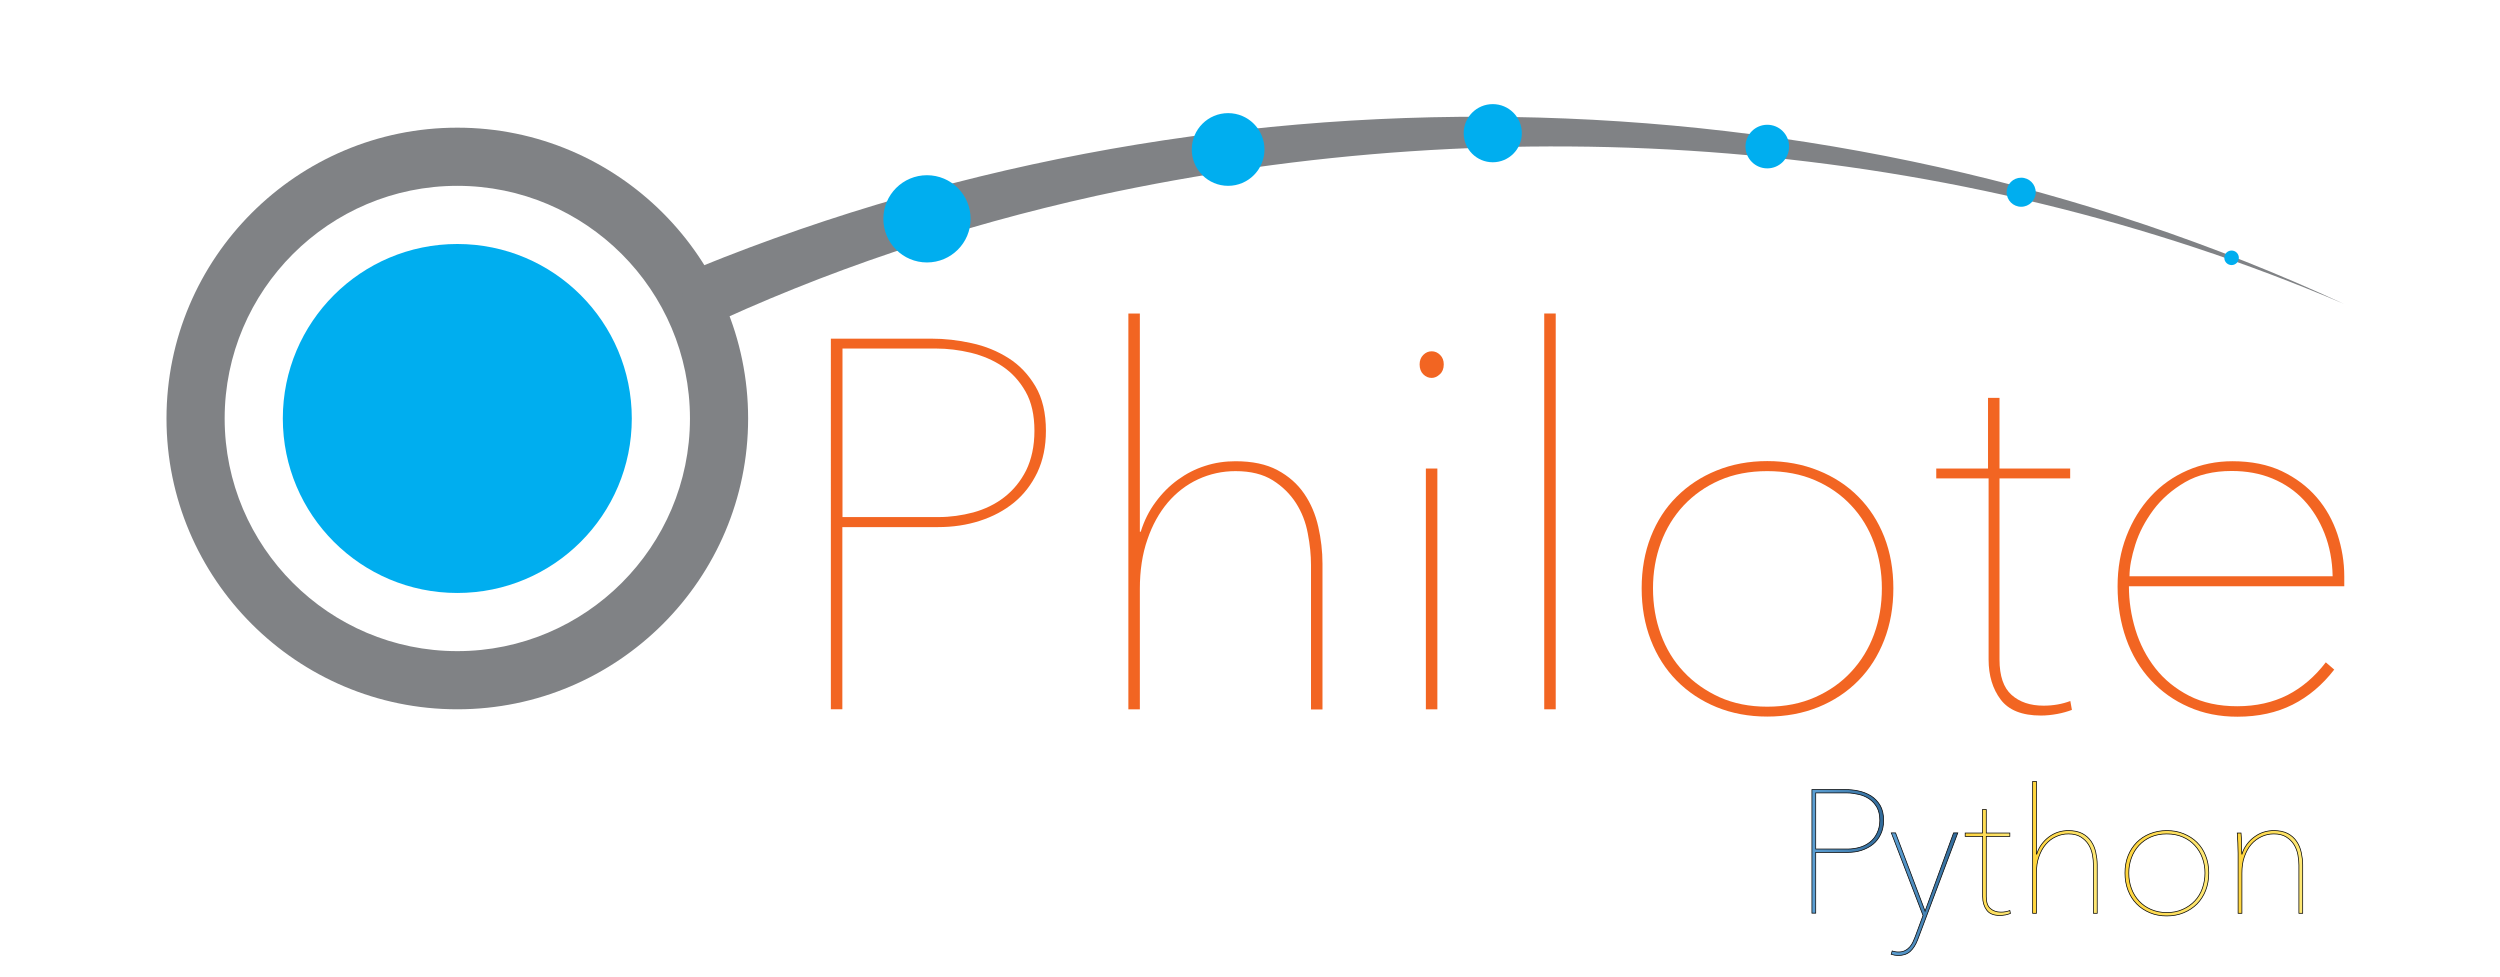 <?xml version="1.0" encoding="utf-8"?>
<!-- Generator: Adobe Illustrator 28.0.0, SVG Export Plug-In . SVG Version: 6.00 Build 0)  -->
<svg version="1.1" id="Layer_1" xmlns="http://www.w3.org/2000/svg" xmlns:xlink="http://www.w3.org/1999/xlink" x="0px" y="0px"
	 viewBox="0 0 171.93 67.2" style="enable-background:new 0 0 171.93 67.2;" xml:space="preserve">
<style type="text/css">
	.st0{fill:#F26522;}
	.st1{fill:#808285;}
	.st2{fill:#00AEEF;}
	.st3{fill:url(#SVGID_1_);stroke:#020202;stroke-width:0.05;stroke-miterlimit:10;}
	
		.st4{fill:url(#SVGID_00000156585617929343982290000011521396562643505805_);stroke:#020202;stroke-width:0.05;stroke-miterlimit:10;}
	
		.st5{fill:url(#SVGID_00000088815366494942982770000012798880332917342599_);stroke:#020202;stroke-width:0.05;stroke-miterlimit:10;}
	
		.st6{fill:url(#SVGID_00000067196332778575752550000005512460090338503852_);stroke:#020202;stroke-width:0.05;stroke-miterlimit:10;}
	
		.st7{fill:url(#SVGID_00000012474585164049337870000011954929571041970570_);stroke:#020202;stroke-width:0.05;stroke-miterlimit:10;}
	
		.st8{fill:url(#SVGID_00000169558667988737459480000014124545524289397676_);stroke:#020202;stroke-width:0.05;stroke-miterlimit:10;}
</style>
<g>
	<path class="st0" d="M71.93,29.63c0,1.08-0.2,2.03-0.59,2.86c-0.4,0.83-0.93,1.52-1.6,2.07c-0.67,0.55-1.46,0.97-2.36,1.26
		s-1.85,0.43-2.86,0.43h-6.59v12.53h-0.79V23.29h6.91c0.91,0,1.84,0.1,2.77,0.31c0.94,0.2,1.78,0.55,2.54,1.03s1.37,1.13,1.85,1.94
		C71.69,27.38,71.93,28.4,71.93,29.63z M71.14,29.63c0-1.08-0.2-1.98-0.61-2.7c-0.41-0.72-0.94-1.3-1.58-1.73s-1.37-0.74-2.18-0.94
		c-0.8-0.19-1.6-0.29-2.39-0.29h-6.44v11.59h6.62c0.79,0,1.58-0.11,2.38-0.32c0.79-0.22,1.5-0.56,2.12-1.04
		c0.62-0.48,1.13-1.1,1.51-1.85C70.94,31.59,71.14,30.68,71.14,29.63z"/>
	<path class="st0" d="M78.45,36.57c0.24-0.77,0.58-1.45,1.03-2.05c0.44-0.6,0.95-1.11,1.53-1.53c0.58-0.42,1.2-0.74,1.87-0.95
		c0.67-0.22,1.37-0.32,2.09-0.32c1.15,0,2.11,0.2,2.88,0.61c0.77,0.41,1.38,0.95,1.84,1.62c0.46,0.67,0.78,1.43,0.97,2.27
		c0.19,0.84,0.29,1.69,0.29,2.56v10.01h-0.79v-9.94c0-0.67-0.07-1.39-0.22-2.16c-0.14-0.77-0.41-1.46-0.81-2.09
		c-0.4-0.62-0.93-1.15-1.6-1.57c-0.67-0.42-1.52-0.63-2.56-0.63c-0.91,0-1.77,0.19-2.57,0.56c-0.8,0.37-1.5,0.91-2.09,1.6
		c-0.59,0.7-1.06,1.54-1.4,2.54c-0.35,1-0.52,2.13-0.52,3.4v8.28h-0.79V21.56h0.79v15.01H78.45z"/>
	<path class="st0" d="M98.46,25.99c-0.22,0-0.41-0.08-0.58-0.25c-0.17-0.17-0.25-0.4-0.25-0.68c0-0.26,0.08-0.48,0.25-0.65
		c0.17-0.17,0.36-0.25,0.58-0.25c0.22,0,0.41,0.08,0.58,0.25c0.17,0.17,0.25,0.38,0.25,0.65c0,0.29-0.09,0.52-0.27,0.68
		C98.84,25.91,98.65,25.99,98.46,25.99z M98.06,48.78V32.22h0.79v16.56H98.06z"/>
	<path class="st0" d="M106.2,48.78V21.56h0.79v27.22H106.2z"/>
	<path class="st0" d="M130.21,40.46c0,1.3-0.21,2.48-0.63,3.56c-0.42,1.08-1.01,2.01-1.78,2.79c-0.77,0.78-1.69,1.39-2.75,1.82
		s-2.24,0.65-3.51,0.65c-1.27,0-2.44-0.22-3.49-0.65s-1.97-1.04-2.74-1.82c-0.77-0.78-1.36-1.71-1.78-2.79s-0.63-2.27-0.63-3.56
		s0.21-2.48,0.63-3.55s1.01-1.99,1.78-2.75c0.77-0.77,1.68-1.37,2.74-1.8c1.06-0.43,2.22-0.65,3.49-0.65c1.27,0,2.44,0.22,3.51,0.65
		c1.07,0.43,1.99,1.03,2.75,1.8c0.77,0.77,1.36,1.69,1.78,2.75C130,37.98,130.21,39.17,130.21,40.46z M129.42,40.46
		c0-1.1-0.18-2.15-0.54-3.13c-0.36-0.98-0.88-1.84-1.57-2.57c-0.68-0.73-1.51-1.31-2.48-1.73c-0.97-0.42-2.07-0.63-3.29-0.63
		s-2.32,0.21-3.28,0.63c-0.96,0.42-1.78,1-2.47,1.73c-0.68,0.73-1.21,1.59-1.57,2.57c-0.36,0.98-0.54,2.03-0.54,3.13
		c0,1.13,0.18,2.18,0.54,3.17c0.36,0.98,0.88,1.84,1.57,2.57c0.68,0.73,1.51,1.31,2.47,1.75c0.96,0.43,2.05,0.65,3.28,0.65
		s2.32-0.22,3.29-0.65c0.97-0.43,1.8-1.01,2.48-1.75c0.68-0.73,1.21-1.59,1.57-2.57C129.24,42.65,129.42,41.59,129.42,40.46z"/>
	<path class="st0" d="M141.48,49.1c-0.38,0.07-0.76,0.11-1.12,0.11c-1.3,0-2.22-0.37-2.77-1.1c-0.55-0.73-0.83-1.65-0.83-2.75V32.9
		h-3.6v-0.68h3.56v-4.86h0.79v4.86h4.86v0.68h-4.86v12.46c0,1.13,0.28,1.94,0.83,2.43c0.55,0.49,1.28,0.74,2.2,0.74
		c0.67,0,1.28-0.11,1.84-0.32l0.11,0.61C142.2,48.93,141.86,49.03,141.48,49.1z"/>
	<path class="st0" d="M146.41,40.32c0,1.01,0.15,2,0.45,2.99c0.3,0.98,0.76,1.87,1.37,2.65c0.61,0.78,1.39,1.41,2.32,1.89
		c0.94,0.48,2.04,0.72,3.31,0.72c1.3,0,2.45-0.26,3.46-0.77c1.01-0.52,1.88-1.27,2.63-2.25l0.58,0.5c-0.82,1.06-1.77,1.86-2.86,2.41
		c-1.09,0.55-2.36,0.83-3.8,0.83c-1.22,0-2.34-0.22-3.35-0.67c-1.01-0.44-1.88-1.06-2.61-1.85c-0.73-0.79-1.3-1.74-1.69-2.84
		s-0.59-2.3-0.59-3.6c0-1.25,0.2-2.4,0.61-3.46c0.41-1.06,0.97-1.97,1.68-2.74s1.55-1.36,2.51-1.78c0.96-0.42,2-0.63,3.1-0.63
		c1.3,0,2.43,0.23,3.39,0.68c0.96,0.46,1.76,1.06,2.4,1.8c0.64,0.74,1.11,1.59,1.43,2.54c0.31,0.95,0.47,1.91,0.47,2.9v0.68H146.41z
		 M160.42,39.63c-0.02-1.08-0.21-2.06-0.56-2.95c-0.35-0.89-0.82-1.65-1.42-2.29c-0.6-0.64-1.32-1.13-2.16-1.48
		c-0.84-0.35-1.78-0.52-2.81-0.52c-1.25,0-2.32,0.26-3.2,0.77c-0.89,0.52-1.61,1.15-2.18,1.91c-0.56,0.76-0.98,1.55-1.24,2.38
		c-0.26,0.83-0.4,1.55-0.4,2.18H160.42z"/>
</g>
<path class="st1" d="M31.45,48.78c-11.03,0-20-8.97-20-20s8.97-20,20-20s20,8.97,20,20S42.48,48.78,31.45,48.78z M31.45,12.78
	c-8.82,0-16,7.18-16,16s7.18,16,16,16s16-7.18,16-16S40.27,12.78,31.45,12.78z"/>
<path class="st1" d="M46.39,19.08c36.24-15.33,79.13-14.7,114.81,1.82c-26.87-11.48-57.4-13.62-85.82-7.43
	c-9.44,2.09-18.65,5.15-27.34,9.26L46.39,19.08L46.39,19.08z"/>
<circle class="st2" cx="31.45" cy="28.78" r="12"/>
<circle class="st2" cx="84.46" cy="10.28" r="2.5"/>
<circle class="st2" cx="102.66" cy="9.16" r="2"/>
<circle class="st2" cx="121.54" cy="10.08" r="1.5"/>
<circle class="st2" cx="139" cy="13.22" r="1"/>
<circle class="st2" cx="153.47" cy="17.73" r="0.5"/>
<circle class="st2" cx="63.75" cy="15.05" r="3"/>
<g>
	<linearGradient id="SVGID_1_" gradientUnits="userSpaceOnUse" x1="124.612" y1="58.56" x2="129.544" y2="58.56">
		<stop  offset="0" style="stop-color:#5C9FD3"/>
		<stop  offset="1" style="stop-color:#316A99"/>
	</linearGradient>
	<path class="st3" d="M129.54,56.42c0,0.36-0.07,0.68-0.2,0.95c-0.13,0.28-0.31,0.51-0.53,0.69c-0.22,0.18-0.49,0.32-0.79,0.42
		c-0.3,0.1-0.62,0.14-0.95,0.14h-2.2v4.18h-0.26v-8.5h2.3c0.3,0,0.61,0.03,0.92,0.1c0.31,0.07,0.59,0.18,0.85,0.34
		c0.25,0.16,0.46,0.38,0.62,0.65S129.54,56.02,129.54,56.42z M129.28,56.42c0-0.36-0.07-0.66-0.2-0.9
		c-0.14-0.24-0.31-0.43-0.53-0.58s-0.46-0.25-0.73-0.31c-0.27-0.06-0.53-0.1-0.8-0.1h-2.15v3.86h2.21c0.26,0,0.53-0.04,0.79-0.11
		c0.26-0.07,0.5-0.19,0.71-0.35c0.21-0.16,0.38-0.37,0.5-0.62S129.28,56.78,129.28,56.42z"/>
	
		<linearGradient id="SVGID_00000167388819594654477640000006280110365671669376_" gradientUnits="userSpaceOnUse" x1="130.06" y1="61.5" x2="134.62" y2="61.5">
		<stop  offset="0" style="stop-color:#5C9FD3"/>
		<stop  offset="1" style="stop-color:#316A99"/>
	</linearGradient>
	
		<path style="fill:url(#SVGID_00000167388819594654477640000006280110365671669376_);stroke:#020202;stroke-width:0.05;stroke-miterlimit:10;" d="
		M131.88,64.63c-0.13,0.34-0.3,0.61-0.51,0.8s-0.49,0.28-0.82,0.28c-0.07,0-0.16-0.01-0.25-0.02c-0.1-0.02-0.18-0.04-0.24-0.06
		l0.07-0.23c0.05,0.02,0.11,0.03,0.2,0.05c0.08,0.02,0.17,0.02,0.25,0.02c0.17,0,0.31-0.03,0.44-0.1c0.12-0.06,0.23-0.15,0.32-0.25
		c0.09-0.1,0.16-0.21,0.22-0.34c0.06-0.13,0.11-0.26,0.16-0.38l0.53-1.44l-2.18-5.68h0.29l2.03,5.38l1.96-5.38h0.29L131.88,64.63z"
		/>
	
		<linearGradient id="SVGID_00000153703282460769305390000000607463210483208085_" gradientUnits="userSpaceOnUse" x1="135.148" y1="59.31" x2="138.256" y2="59.31">
		<stop  offset="0" style="stop-color:#FFD53D"/>
		<stop  offset="1" style="stop-color:#FEE875"/>
	</linearGradient>
	
		<path style="fill:url(#SVGID_00000153703282460769305390000000607463210483208085_);stroke:#020202;stroke-width:0.05;stroke-miterlimit:10;" d="
		M137.92,62.92c-0.13,0.02-0.25,0.04-0.37,0.04c-0.43,0-0.74-0.12-0.92-0.37c-0.18-0.24-0.28-0.55-0.28-0.92v-4.15h-1.2v-0.23h1.19
		v-1.62h0.26v1.62h1.62v0.23h-1.62v4.15c0,0.38,0.09,0.65,0.28,0.81c0.18,0.16,0.43,0.25,0.73,0.25c0.22,0,0.43-0.04,0.61-0.11
		l0.04,0.2C138.16,62.86,138.05,62.89,137.92,62.92z"/>
	
		<linearGradient id="SVGID_00000028301034618682475880000016107026535812945282_" gradientUnits="userSpaceOnUse" x1="139.78" y1="58.273" x2="144.232" y2="58.273">
		<stop  offset="0" style="stop-color:#FFD53D"/>
		<stop  offset="1" style="stop-color:#FEE875"/>
	</linearGradient>
	
		<path style="fill:url(#SVGID_00000028301034618682475880000016107026535812945282_);stroke:#020202;stroke-width:0.05;stroke-miterlimit:10;" d="
		M140.07,58.74c0.08-0.26,0.19-0.48,0.34-0.68c0.15-0.2,0.32-0.37,0.51-0.51c0.19-0.14,0.4-0.25,0.62-0.32
		c0.22-0.07,0.46-0.11,0.7-0.11c0.38,0,0.7,0.07,0.96,0.2c0.26,0.14,0.46,0.32,0.61,0.54s0.26,0.48,0.32,0.76
		c0.06,0.28,0.1,0.56,0.1,0.85v3.34h-0.26V59.5c0-0.22-0.02-0.46-0.07-0.72c-0.05-0.26-0.14-0.49-0.27-0.7
		c-0.13-0.21-0.31-0.38-0.53-0.52c-0.22-0.14-0.51-0.21-0.85-0.21c-0.3,0-0.59,0.06-0.86,0.19c-0.27,0.12-0.5,0.3-0.7,0.53
		c-0.2,0.23-0.35,0.51-0.47,0.85c-0.12,0.33-0.17,0.71-0.17,1.13v2.76h-0.26v-9.07h0.26v5H140.07z"/>
	
		<linearGradient id="SVGID_00000111897752103072890770000016477998579953685436_" gradientUnits="userSpaceOnUse" x1="146.128" y1="60.048" x2="151.9" y2="60.048">
		<stop  offset="0" style="stop-color:#FFD53D"/>
		<stop  offset="1" style="stop-color:#FEE875"/>
	</linearGradient>
	
		<path style="fill:url(#SVGID_00000111897752103072890770000016477998579953685436_);stroke:#020202;stroke-width:0.05;stroke-miterlimit:10;" d="
		M151.9,60.04c0,0.43-0.07,0.83-0.21,1.19c-0.14,0.36-0.34,0.67-0.59,0.93c-0.26,0.26-0.56,0.46-0.92,0.61s-0.75,0.22-1.17,0.22
		c-0.42,0-0.81-0.07-1.16-0.22s-0.66-0.35-0.91-0.61c-0.26-0.26-0.45-0.57-0.59-0.93c-0.14-0.36-0.21-0.76-0.21-1.19
		s0.07-0.83,0.21-1.18c0.14-0.36,0.34-0.66,0.59-0.92c0.26-0.26,0.56-0.46,0.91-0.6s0.74-0.22,1.16-0.22c0.42,0,0.81,0.07,1.17,0.22
		s0.66,0.34,0.92,0.6c0.26,0.26,0.45,0.56,0.59,0.92C151.83,59.21,151.9,59.6,151.9,60.04z M151.64,60.04
		c0-0.37-0.06-0.72-0.18-1.04c-0.12-0.33-0.29-0.61-0.52-0.86s-0.5-0.44-0.83-0.58c-0.32-0.14-0.69-0.21-1.1-0.21
		s-0.77,0.07-1.09,0.21c-0.32,0.14-0.59,0.33-0.82,0.58s-0.4,0.53-0.52,0.86s-0.18,0.68-0.18,1.04c0,0.38,0.06,0.73,0.18,1.06
		s0.29,0.61,0.52,0.86s0.5,0.44,0.82,0.58c0.32,0.14,0.68,0.22,1.09,0.22s0.77-0.07,1.1-0.22c0.32-0.14,0.6-0.34,0.83-0.58
		s0.4-0.53,0.52-0.86C151.58,60.76,151.64,60.41,151.64,60.04z"/>
	
		<linearGradient id="SVGID_00000169518120675494951120000011832866862623369401_" gradientUnits="userSpaceOnUse" x1="153.844" y1="59.965" x2="158.356" y2="59.965">
		<stop  offset="0" style="stop-color:#FFD53D"/>
		<stop  offset="1" style="stop-color:#FEE875"/>
	</linearGradient>
	
		<path style="fill:url(#SVGID_00000169518120675494951120000011832866862623369401_);stroke:#020202;stroke-width:0.05;stroke-miterlimit:10;" d="
		M154.53,58.06c0.15-0.2,0.32-0.37,0.52-0.51c0.19-0.14,0.4-0.25,0.62-0.32c0.22-0.07,0.46-0.11,0.7-0.11c0.38,0,0.7,0.07,0.96,0.2
		c0.26,0.14,0.46,0.32,0.61,0.54s0.26,0.48,0.32,0.76c0.06,0.28,0.1,0.56,0.1,0.85v3.34h-0.26V59.5c0-0.22-0.02-0.46-0.07-0.72
		c-0.05-0.26-0.14-0.49-0.27-0.7s-0.31-0.38-0.53-0.52c-0.22-0.14-0.51-0.21-0.85-0.21c-0.3,0-0.59,0.06-0.86,0.19
		s-0.5,0.3-0.7,0.53c-0.2,0.23-0.35,0.51-0.47,0.85c-0.12,0.33-0.17,0.71-0.17,1.13v2.76h-0.26v-4.13c0-0.09,0-0.2-0.01-0.32
		c0-0.13-0.01-0.26-0.01-0.39c0-0.13-0.01-0.26-0.02-0.38c-0.01-0.12-0.02-0.22-0.02-0.3h0.26c0.01,0.08,0.01,0.18,0.02,0.3
		c0,0.12,0.01,0.25,0.01,0.39c0,0.14,0.01,0.28,0.01,0.41c0,0.13,0.01,0.25,0.01,0.35h0.02C154.26,58.48,154.38,58.26,154.53,58.06z
		"/>
</g>
</svg>
